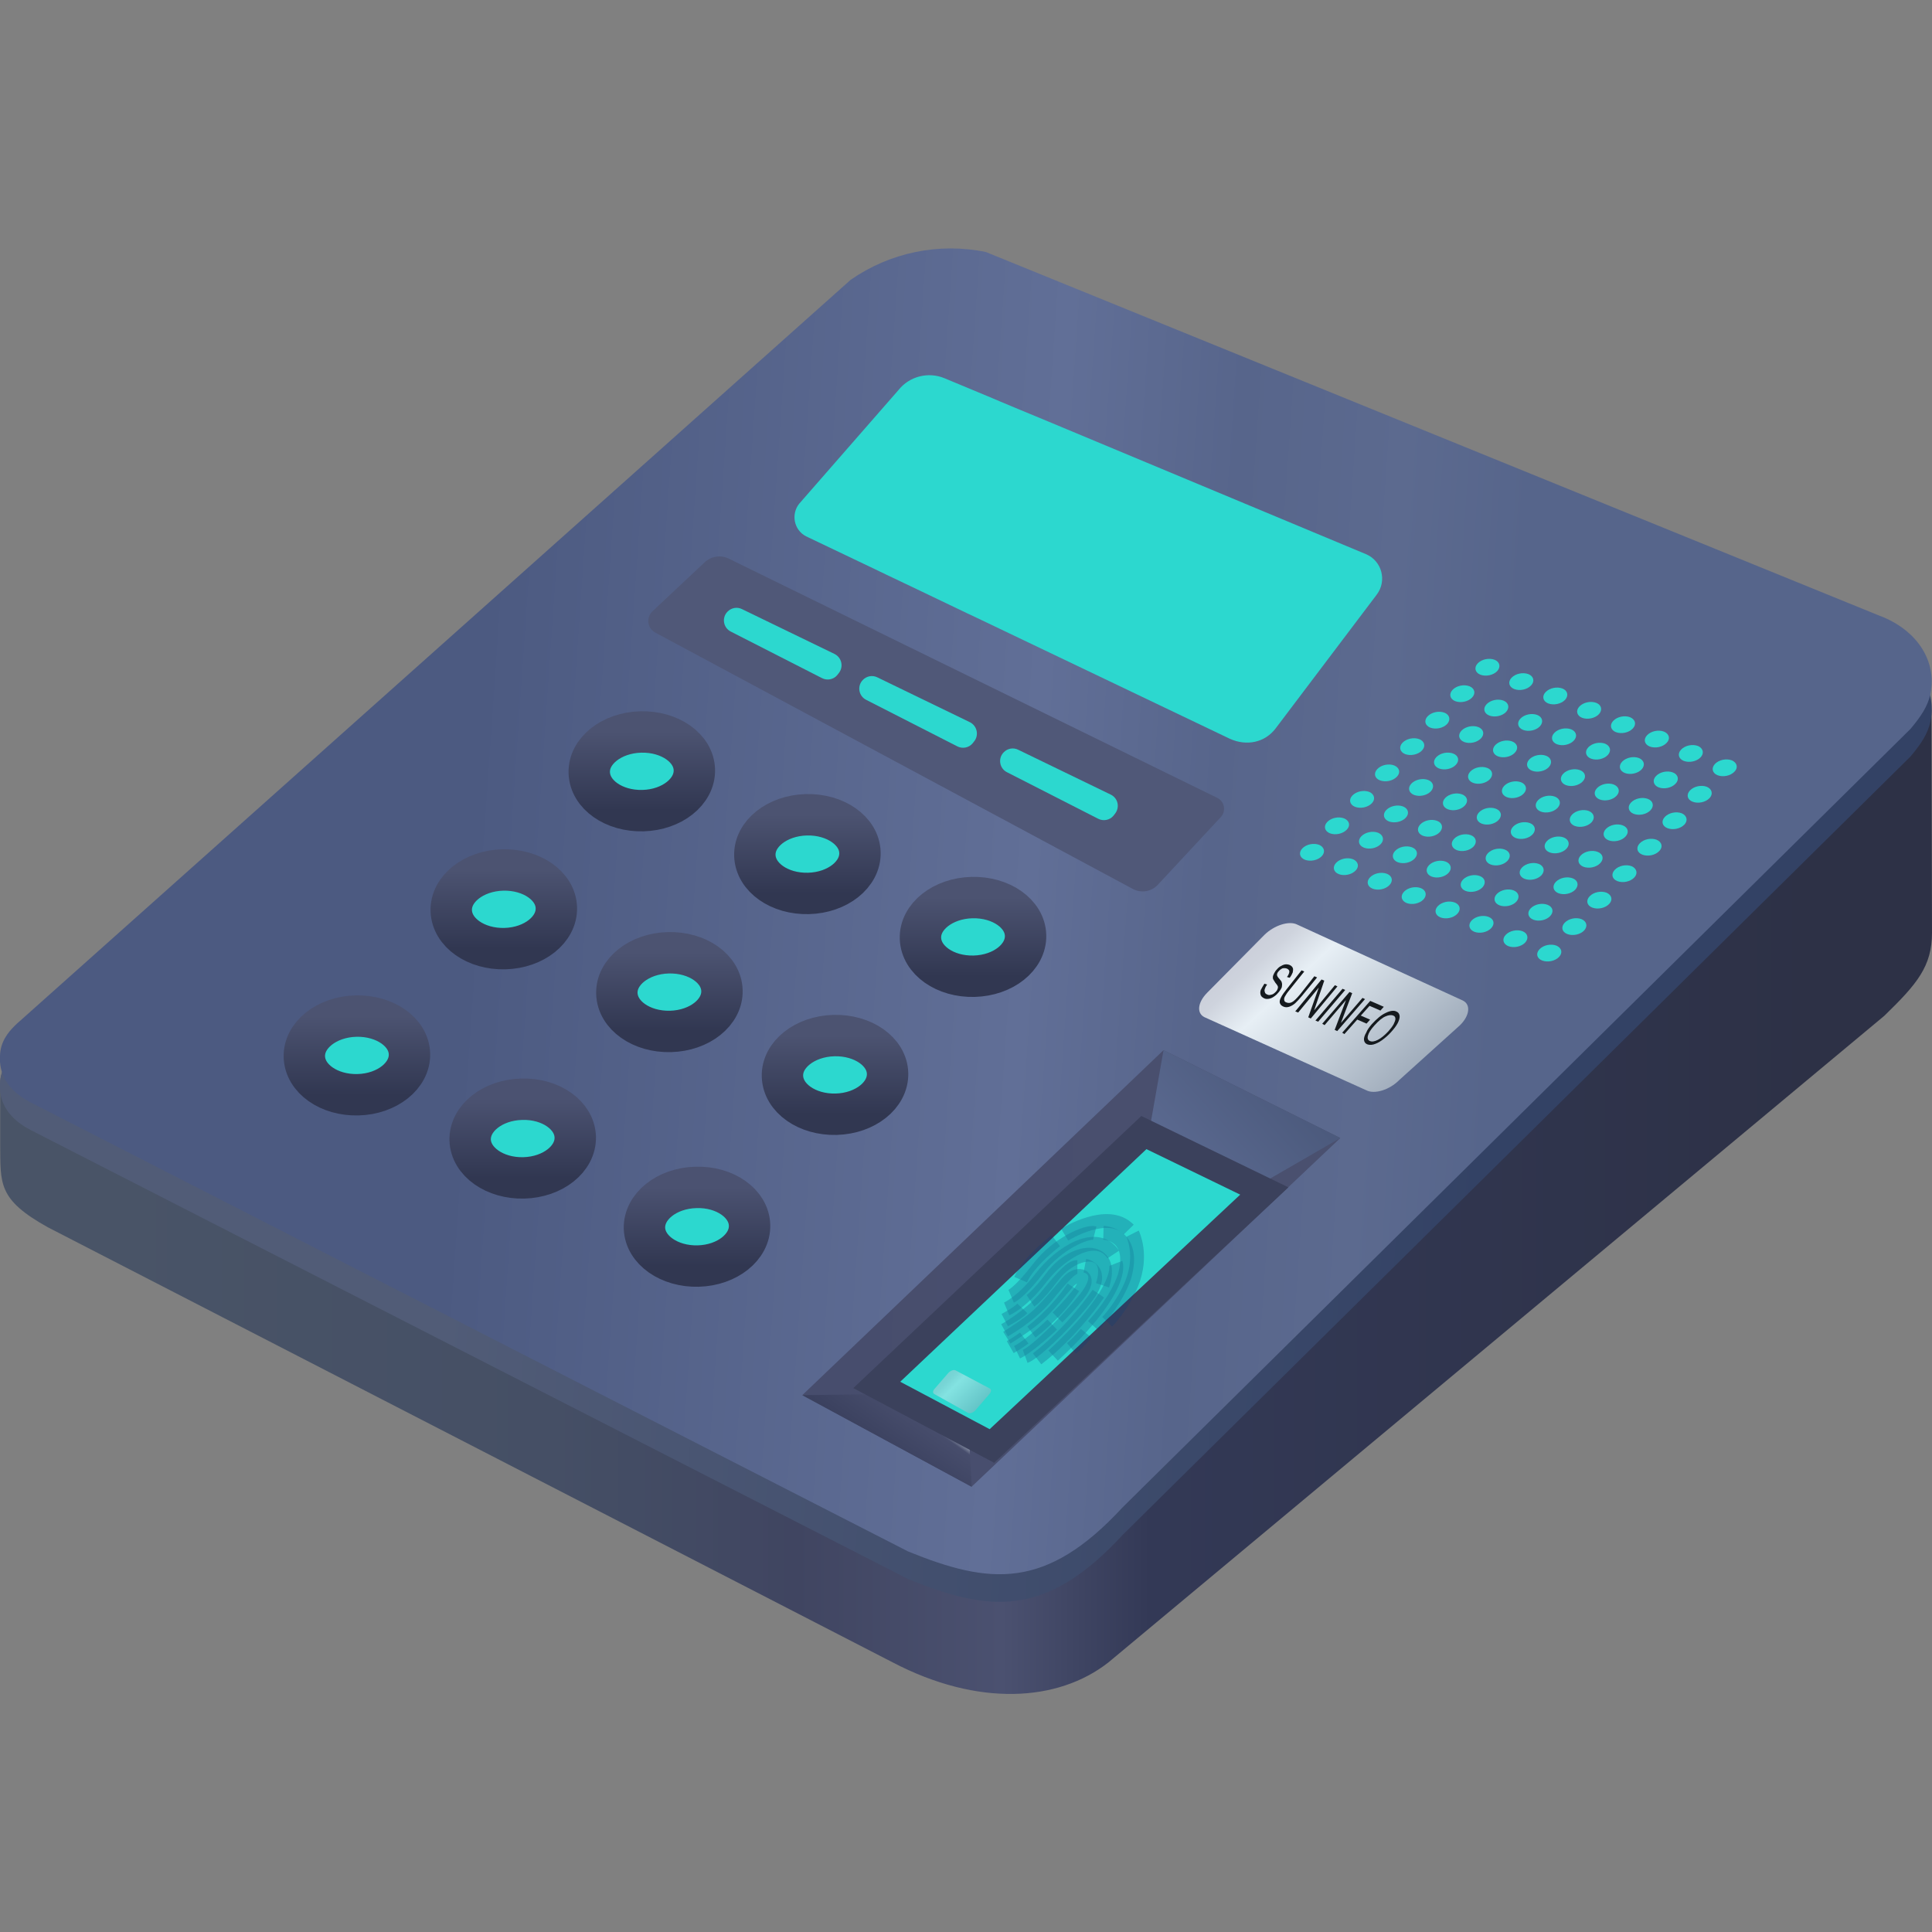 <svg width="140" height="140" viewBox="0 0 140 140" fill="none" xmlns="http://www.w3.org/2000/svg">
<rect x="0" y="0" width="140" height="140" fill="#808080" stroke="none"/>
<g clip-path="url(#clip0)">
<path d="M140 67.577C140 70.029 138.918 71.303 136.548 73.605L80.315 120.468C76.658 123.331 70.863 123.687 64.699 120.468L64.192 120.207L3.466 88.933C-0.178 86.906 0.041 85.769 0.014 82.906V78.495C0.041 77.495 0.603 76.796 1.11 76.303L73.891 111.92L110.247 78.317L139.795 51.002L139.959 51.454V51.769L140 67.577Z" fill="url(#paint0_linear)"/>
<path d="M139.959 51.768C139.945 51.933 139.918 52.097 139.891 52.261C139.699 53.193 139.165 53.96 138.439 54.823L81.356 111.22C75.781 117.261 71.713 116.823 65.808 114.426L2.206 81.878C0.863 81.179 0.082 80.193 0 78.946C0 78.933 0 78.933 0 78.933C-0.013 78.796 0 78.659 0 78.522C0 78.508 0 78.508 0 78.494C0.028 77.494 0.589 76.796 1.096 76.302C1.206 76.193 1.315 76.097 1.425 76.001L61.644 22.275C64.507 20.289 68.041 19.563 71.439 20.261L136.096 46.576C138.617 47.481 140.165 49.508 139.959 51.768Z" fill="url(#paint1_linear)"/>
<path d="M139.959 49.768C139.945 49.933 139.918 50.097 139.891 50.261C139.699 51.193 139.165 51.96 138.439 52.823L81.356 109.22C75.781 115.261 71.713 114.823 65.808 112.426L2.206 79.878C0.863 79.179 0.082 78.193 0 76.946C0 76.933 0 76.933 0 76.933C-0.013 76.796 0 76.659 0 76.522C0 76.508 0 76.508 0 76.494C0.028 75.494 0.589 74.796 1.096 74.302C1.206 74.193 1.315 74.097 1.425 74.001L61.644 20.275C64.507 18.289 68.041 17.563 71.439 18.261L136.096 44.576C138.617 45.481 140.165 47.508 139.959 49.768Z" fill="url(#paint2_linear)"/>
<path d="M99.767 43.084L92.438 52.782C91.657 53.81 90.342 54.084 89.123 53.536L70.808 44.782L70.109 44.453L69.424 44.125L66.219 42.59L64.205 41.632L63.438 41.262L59.589 39.426L58.411 38.864C57.534 38.412 57.301 37.262 57.918 36.495L65.109 28.262C65.904 27.262 67.274 26.919 68.452 27.412L69.109 27.686L71.904 28.851L72.452 29.084L73.301 29.44L73.329 29.453L73.959 29.714L75.972 30.549L98.972 40.152C100.137 40.632 100.52 42.084 99.767 43.084Z" fill="url(#paint3_linear)"/>
<path d="M88.466 59.207L83.904 64.111C83.438 64.618 82.685 64.741 82.082 64.412L47.479 45.837C46.904 45.522 46.808 44.755 47.274 44.303L51.068 40.741C51.534 40.303 52.233 40.193 52.808 40.481L88.219 57.823C88.74 58.083 88.863 58.782 88.466 59.207Z" fill="#505878"/>
<path d="M60.767 48.796L60.671 48.919C60.398 49.248 59.932 49.33 59.562 49.138L52.959 45.768C52.411 45.494 52.288 44.768 52.712 44.33C52.986 44.042 53.411 43.96 53.767 44.138L60.466 47.385C61 47.645 61.151 48.33 60.767 48.796Z" fill="#2CD8CF"/>
<path d="M70.576 53.741L70.48 53.864C70.206 54.193 69.74 54.275 69.37 54.084L62.768 50.714C62.22 50.44 62.096 49.714 62.521 49.275C62.795 48.988 63.22 48.906 63.576 49.084L70.275 52.33C70.809 52.59 70.96 53.289 70.576 53.741Z" fill="#2CD8CF"/>
<path d="M80.781 58.987L80.686 59.11C80.412 59.439 79.946 59.521 79.576 59.329L72.973 55.96C72.425 55.686 72.302 54.96 72.727 54.521C73.001 54.233 73.425 54.151 73.781 54.329L80.48 57.576C81.028 57.836 81.165 58.521 80.781 58.987Z" fill="#2CD8CF"/>
<path d="M108.493 48.631C108.206 48.932 107.671 49.042 107.274 48.891C106.891 48.74 106.795 48.37 107.082 48.069C107.37 47.768 107.904 47.658 108.301 47.809C108.685 47.959 108.767 48.329 108.493 48.631Z" fill="#2CD8CF"/>
<path d="M110.945 49.672C110.658 49.974 110.123 50.083 109.726 49.932C109.342 49.782 109.247 49.412 109.534 49.111C109.822 48.809 110.356 48.7 110.753 48.85C111.137 49.001 111.233 49.371 110.945 49.672Z" fill="#2CD8CF"/>
<path d="M113.411 50.714C113.123 51.015 112.589 51.124 112.192 50.974C111.808 50.823 111.712 50.453 112 50.152C112.287 49.851 112.822 49.741 113.219 49.892C113.602 50.042 113.685 50.412 113.411 50.714Z" fill="#2CD8CF"/>
<path d="M115.863 51.753C115.576 52.055 115.041 52.164 114.644 52.014C114.261 51.863 114.165 51.493 114.452 51.192C114.74 50.89 115.274 50.781 115.672 50.931C116.055 51.082 116.137 51.452 115.863 51.753Z" fill="#2CD8CF"/>
<path d="M118.315 52.795C118.027 53.096 117.493 53.206 117.096 53.055C116.712 52.904 116.616 52.535 116.904 52.233C117.192 51.932 117.726 51.822 118.123 51.973C118.507 52.137 118.603 52.493 118.315 52.795Z" fill="#2CD8CF"/>
<path d="M120.767 53.836C120.479 54.138 119.945 54.247 119.548 54.096C119.164 53.946 119.068 53.576 119.356 53.275C119.644 52.973 120.178 52.864 120.575 53.014C120.972 53.179 121.055 53.548 120.767 53.836Z" fill="#2CD8CF"/>
<path d="M123.232 54.878C122.945 55.179 122.411 55.289 122.013 55.138C121.63 54.987 121.534 54.617 121.822 54.316C122.109 54.015 122.643 53.905 123.041 54.056C123.424 54.22 123.506 54.59 123.232 54.878Z" fill="#2CD8CF"/>
<path d="M125.685 55.919C125.398 56.22 124.863 56.33 124.466 56.179C124.082 56.029 123.987 55.659 124.274 55.357C124.562 55.056 125.096 54.946 125.493 55.097C125.877 55.261 125.973 55.631 125.685 55.919Z" fill="#2CD8CF"/>
<path d="M106.671 50.548C106.384 50.85 105.849 50.959 105.452 50.809C105.068 50.658 104.973 50.288 105.26 49.987C105.548 49.685 106.082 49.576 106.479 49.727C106.863 49.877 106.959 50.247 106.671 50.548Z" fill="#2CD8CF"/>
<path d="M109.137 51.59C108.849 51.891 108.315 52.001 107.918 51.85C107.534 51.7 107.438 51.33 107.726 51.028C108.014 50.727 108.548 50.617 108.945 50.768C109.329 50.919 109.411 51.288 109.137 51.59Z" fill="#2CD8CF"/>
<path d="M111.589 52.631C111.301 52.933 110.767 53.042 110.37 52.892C109.986 52.741 109.89 52.371 110.178 52.07C110.465 51.768 111 51.659 111.397 51.809C111.78 51.96 111.863 52.33 111.589 52.631Z" fill="#2CD8CF"/>
<path d="M114.041 53.671C113.754 53.972 113.219 54.082 112.822 53.931C112.439 53.781 112.343 53.411 112.63 53.109C112.918 52.808 113.452 52.699 113.85 52.849C114.233 53 114.329 53.37 114.041 53.671Z" fill="#2CD8CF"/>
<path d="M116.507 54.712C116.219 55.014 115.685 55.123 115.288 54.973C114.904 54.822 114.808 54.452 115.096 54.151C115.384 53.849 115.918 53.74 116.315 53.891C116.699 54.055 116.781 54.411 116.507 54.712Z" fill="#2CD8CF"/>
<path d="M118.959 55.754C118.671 56.055 118.137 56.165 117.74 56.014C117.356 55.864 117.26 55.494 117.548 55.192C117.836 54.891 118.37 54.781 118.767 54.932C119.151 55.096 119.233 55.453 118.959 55.754Z" fill="#2CD8CF"/>
<path d="M121.411 56.795C121.124 57.097 120.59 57.206 120.192 57.056C119.809 56.905 119.713 56.535 120.001 56.234C120.288 55.932 120.822 55.823 121.22 55.973C121.617 56.124 121.699 56.508 121.411 56.795Z" fill="#2CD8CF"/>
<path d="M123.877 57.837C123.589 58.138 123.055 58.248 122.658 58.097C122.26 57.947 122.178 57.577 122.466 57.275C122.754 56.974 123.288 56.864 123.685 57.015C124.069 57.179 124.151 57.549 123.877 57.837Z" fill="#2CD8CF"/>
<path d="M104.863 52.466C104.575 52.768 104.041 52.877 103.644 52.727C103.26 52.576 103.165 52.206 103.452 51.905C103.74 51.603 104.274 51.494 104.671 51.644C105.055 51.795 105.137 52.165 104.863 52.466Z" fill="#2CD8CF"/>
<path d="M107.315 53.508C107.027 53.809 106.493 53.919 106.096 53.768C105.712 53.617 105.616 53.248 105.904 52.946C106.192 52.645 106.726 52.535 107.123 52.686C107.507 52.837 107.603 53.206 107.315 53.508Z" fill="#2CD8CF"/>
<path d="M109.767 54.549C109.48 54.85 108.946 54.96 108.548 54.809C108.165 54.659 108.069 54.289 108.356 53.987C108.644 53.686 109.178 53.577 109.576 53.727C109.973 53.878 110.055 54.248 109.767 54.549Z" fill="#2CD8CF"/>
<path d="M112.233 55.589C111.946 55.89 111.411 56 111.014 55.849C110.631 55.699 110.535 55.329 110.822 55.027C111.11 54.726 111.644 54.616 112.041 54.767C112.425 54.918 112.507 55.288 112.233 55.589Z" fill="#2CD8CF"/>
<path d="M114.685 56.63C114.397 56.932 113.863 57.041 113.466 56.891C113.082 56.74 112.986 56.37 113.274 56.069C113.562 55.767 114.096 55.658 114.493 55.808C114.89 55.959 114.973 56.329 114.685 56.63Z" fill="#2CD8CF"/>
<path d="M117.137 57.672C116.849 57.973 116.315 58.083 115.918 57.932C115.534 57.781 115.438 57.412 115.726 57.11C116.014 56.809 116.548 56.699 116.945 56.85C117.329 57.014 117.424 57.37 117.137 57.672Z" fill="#2CD8CF"/>
<path d="M119.602 58.713C119.315 59.015 118.78 59.124 118.383 58.974C118 58.823 117.904 58.453 118.191 58.152C118.479 57.85 119.013 57.741 119.411 57.891C119.808 58.042 119.876 58.425 119.602 58.713Z" fill="#2CD8CF"/>
<path d="M122.055 59.755C121.767 60.056 121.233 60.166 120.836 60.015C120.438 59.864 120.356 59.494 120.644 59.193C120.932 58.892 121.466 58.782 121.863 58.933C122.247 59.097 122.329 59.467 122.055 59.755Z" fill="#2CD8CF"/>
<path d="M103.041 54.384C102.753 54.685 102.219 54.795 101.822 54.644C101.438 54.494 101.342 54.124 101.63 53.822C101.918 53.521 102.452 53.411 102.849 53.562C103.233 53.713 103.329 54.083 103.041 54.384Z" fill="#2CD8CF"/>
<path d="M105.493 55.426C105.205 55.727 104.671 55.837 104.274 55.686C103.89 55.535 103.794 55.165 104.082 54.864C104.369 54.563 104.904 54.453 105.301 54.604C105.698 54.754 105.78 55.124 105.493 55.426Z" fill="#2CD8CF"/>
<path d="M107.959 56.467C107.671 56.768 107.137 56.878 106.739 56.727C106.356 56.577 106.26 56.207 106.548 55.905C106.835 55.604 107.37 55.494 107.767 55.645C108.164 55.796 108.233 56.166 107.959 56.467Z" fill="#2CD8CF"/>
<path d="M110.411 57.507C110.124 57.808 109.589 57.918 109.192 57.767C108.808 57.616 108.713 57.246 109 56.945C109.288 56.644 109.822 56.534 110.219 56.685C110.603 56.835 110.699 57.205 110.411 57.507Z" fill="#2CD8CF"/>
<path d="M112.863 58.548C112.575 58.849 112.041 58.959 111.644 58.809C111.26 58.658 111.164 58.288 111.452 57.986C111.74 57.685 112.274 57.576 112.671 57.726C113.068 57.877 113.151 58.247 112.863 58.548Z" fill="#2CD8CF"/>
<path d="M115.329 59.59C115.041 59.891 114.507 60.001 114.11 59.85C113.726 59.699 113.63 59.329 113.918 59.028C114.205 58.727 114.74 58.617 115.137 58.768C115.52 58.932 115.603 59.288 115.329 59.59Z" fill="#2CD8CF"/>
<path d="M117.781 60.631C117.494 60.932 116.959 61.042 116.562 60.891C116.179 60.741 116.083 60.371 116.37 60.069C116.658 59.768 117.192 59.658 117.59 59.809C117.987 59.96 118.069 60.33 117.781 60.631Z" fill="#2CD8CF"/>
<path d="M120.233 61.672C119.945 61.974 119.411 62.083 119.014 61.933C118.616 61.782 118.534 61.412 118.822 61.111C119.109 60.809 119.644 60.7 120.041 60.85C120.438 61.015 120.52 61.385 120.233 61.672Z" fill="#2CD8CF"/>
<path d="M101.219 56.288C100.931 56.589 100.397 56.699 100 56.548C99.602 56.398 99.52 56.028 99.808 55.726C100.096 55.425 100.63 55.315 101.027 55.466C101.424 55.63 101.507 56 101.219 56.288Z" fill="#2CD8CF"/>
<path d="M103.685 57.343C103.397 57.645 102.863 57.754 102.466 57.604C102.082 57.453 101.986 57.083 102.274 56.782C102.562 56.48 103.096 56.371 103.493 56.521C103.877 56.672 103.959 57.042 103.685 57.343Z" fill="#2CD8CF"/>
<path d="M106.137 58.385C105.85 58.686 105.315 58.796 104.918 58.645C104.535 58.494 104.439 58.125 104.726 57.823C105.014 57.522 105.548 57.412 105.946 57.563C106.343 57.714 106.425 58.084 106.137 58.385Z" fill="#2CD8CF"/>
<path d="M108.589 59.425C108.301 59.726 107.767 59.836 107.37 59.685C106.986 59.534 106.89 59.164 107.178 58.863C107.466 58.562 108 58.452 108.397 58.603C108.794 58.753 108.877 59.123 108.589 59.425Z" fill="#2CD8CF"/>
<path d="M111.055 60.466C110.767 60.767 110.233 60.877 109.836 60.726C109.452 60.576 109.356 60.206 109.644 59.904C109.932 59.603 110.466 59.493 110.863 59.644C111.26 59.795 111.329 60.165 111.055 60.466Z" fill="#2CD8CF"/>
<path d="M113.507 61.507C113.219 61.809 112.685 61.918 112.288 61.768C111.904 61.617 111.808 61.247 112.096 60.946C112.383 60.644 112.918 60.535 113.315 60.685C113.698 60.836 113.794 61.206 113.507 61.507Z" fill="#2CD8CF"/>
<path d="M115.959 62.549C115.671 62.85 115.137 62.96 114.74 62.809C114.356 62.658 114.26 62.288 114.548 61.987C114.836 61.686 115.37 61.576 115.767 61.727C116.165 61.877 116.247 62.247 115.959 62.549Z" fill="#2CD8CF"/>
<path d="M118.425 63.59C118.137 63.892 117.603 64.001 117.205 63.851C116.808 63.7 116.726 63.33 117.014 63.029C117.301 62.727 117.836 62.618 118.233 62.768C118.616 62.933 118.699 63.303 118.425 63.59Z" fill="#2CD8CF"/>
<path d="M99.411 58.206C99.123 58.507 98.589 58.617 98.192 58.466C97.808 58.315 97.712 57.945 98 57.644C98.288 57.343 98.822 57.233 99.219 57.384C99.603 57.548 99.685 57.918 99.411 58.206Z" fill="#2CD8CF"/>
<path d="M101.863 59.261C101.575 59.563 101.041 59.672 100.643 59.522C100.26 59.371 100.164 59.001 100.452 58.7C100.739 58.398 101.274 58.289 101.671 58.439C102.054 58.59 102.15 58.96 101.863 59.261Z" fill="#2CD8CF"/>
<path d="M104.328 60.303C104.041 60.604 103.507 60.714 103.109 60.563C102.726 60.412 102.63 60.042 102.918 59.741C103.205 59.44 103.739 59.33 104.137 59.481C104.534 59.631 104.602 60.001 104.328 60.303Z" fill="#2CD8CF"/>
<path d="M106.781 61.342C106.493 61.644 105.959 61.753 105.562 61.603C105.178 61.452 105.082 61.082 105.37 60.781C105.658 60.479 106.192 60.37 106.589 60.52C106.973 60.671 107.055 61.041 106.781 61.342Z" fill="#2CD8CF"/>
<path d="M109.233 62.384C108.945 62.685 108.411 62.795 108.014 62.644C107.63 62.493 107.534 62.123 107.822 61.822C108.109 61.521 108.644 61.411 109.041 61.562C109.438 61.712 109.52 62.082 109.233 62.384Z" fill="#2CD8CF"/>
<path d="M111.699 63.425C111.411 63.727 110.877 63.836 110.479 63.685C110.096 63.535 110 63.165 110.288 62.864C110.575 62.562 111.11 62.453 111.507 62.603C111.89 62.754 111.973 63.124 111.699 63.425Z" fill="#2CD8CF"/>
<path d="M114.151 64.467C113.863 64.768 113.329 64.878 112.932 64.727C112.548 64.576 112.452 64.206 112.74 63.905C113.028 63.604 113.562 63.494 113.959 63.645C114.356 63.795 114.425 64.165 114.151 64.467Z" fill="#2CD8CF"/>
<path d="M116.603 65.508C116.315 65.809 115.781 65.919 115.383 65.768C114.986 65.618 114.904 65.248 115.192 64.947C115.479 64.645 116.014 64.535 116.411 64.686C116.794 64.851 116.89 65.207 116.603 65.508Z" fill="#2CD8CF"/>
<path d="M97.589 60.123C97.301 60.425 96.767 60.535 96.37 60.384C95.986 60.233 95.89 59.863 96.178 59.562C96.466 59.261 97 59.151 97.397 59.302C97.794 59.466 97.877 59.836 97.589 60.123Z" fill="#2CD8CF"/>
<path d="M100.055 61.165C99.767 61.466 99.233 61.576 98.836 61.425C98.452 61.275 98.356 60.905 98.644 60.603C98.931 60.302 99.466 60.192 99.863 60.343C100.247 60.508 100.329 60.877 100.055 61.165Z" fill="#2CD8CF"/>
<path d="M102.507 62.22C102.22 62.522 101.685 62.631 101.288 62.481C100.904 62.33 100.809 61.96 101.096 61.659C101.384 61.357 101.918 61.248 102.315 61.398C102.713 61.549 102.795 61.919 102.507 62.22Z" fill="#2CD8CF"/>
<path d="M104.959 63.26C104.671 63.561 104.137 63.671 103.74 63.52C103.356 63.37 103.26 63 103.548 62.698C103.836 62.397 104.37 62.288 104.767 62.438C105.151 62.589 105.247 62.959 104.959 63.26Z" fill="#2CD8CF"/>
<path d="M107.425 64.302C107.137 64.603 106.603 64.713 106.205 64.562C105.822 64.411 105.726 64.041 106.014 63.74C106.301 63.439 106.836 63.329 107.233 63.48C107.63 63.63 107.699 64 107.425 64.302Z" fill="#2CD8CF"/>
<path d="M109.876 65.343C109.589 65.644 109.054 65.754 108.657 65.603C108.274 65.453 108.178 65.083 108.465 64.781C108.753 64.48 109.287 64.37 109.685 64.521C110.068 64.672 110.15 65.042 109.876 65.343Z" fill="#2CD8CF"/>
<path d="M112.329 66.385C112.041 66.686 111.507 66.795 111.11 66.645C110.726 66.494 110.63 66.124 110.918 65.823C111.206 65.522 111.74 65.412 112.137 65.563C112.534 65.713 112.617 66.083 112.329 66.385Z" fill="#2CD8CF"/>
<path d="M114.795 67.426C114.507 67.727 113.973 67.837 113.575 67.686C113.178 67.535 113.096 67.166 113.384 66.864C113.671 66.563 114.205 66.453 114.603 66.604C114.986 66.768 115.068 67.124 114.795 67.426Z" fill="#2CD8CF"/>
<path d="M95.781 62.041C95.493 62.343 94.959 62.452 94.562 62.302C94.178 62.151 94.082 61.781 94.37 61.48C94.658 61.178 95.192 61.069 95.589 61.219C95.973 61.384 96.055 61.754 95.781 62.041Z" fill="#2CD8CF"/>
<path d="M98.233 63.083C97.945 63.384 97.411 63.494 97.013 63.343C96.63 63.192 96.534 62.822 96.822 62.521C97.109 62.22 97.644 62.11 98.041 62.261C98.424 62.425 98.52 62.795 98.233 63.083Z" fill="#2CD8CF"/>
<path d="M100.685 64.138C100.397 64.44 99.863 64.549 99.466 64.398C99.082 64.248 98.987 63.878 99.274 63.577C99.562 63.275 100.096 63.166 100.493 63.316C100.891 63.467 100.973 63.837 100.685 64.138Z" fill="#2CD8CF"/>
<path d="M103.151 65.178C102.863 65.479 102.329 65.589 101.932 65.438C101.548 65.287 101.452 64.918 101.74 64.616C102.028 64.315 102.562 64.205 102.959 64.356C103.343 64.507 103.425 64.877 103.151 65.178Z" fill="#2CD8CF"/>
<path d="M105.603 66.219C105.315 66.521 104.781 66.63 104.383 66.48C104 66.329 103.904 65.959 104.192 65.658C104.479 65.356 105.014 65.247 105.411 65.397C105.808 65.548 105.89 65.918 105.603 66.219Z" fill="#2CD8CF"/>
<path d="M108.055 67.261C107.768 67.562 107.233 67.672 106.836 67.521C106.453 67.37 106.357 67.001 106.644 66.699C106.932 66.398 107.466 66.288 107.863 66.439C108.261 66.59 108.343 66.959 108.055 67.261Z" fill="#2CD8CF"/>
<path d="M110.521 68.302C110.233 68.604 109.699 68.713 109.302 68.563C108.918 68.412 108.822 68.042 109.11 67.741C109.398 67.439 109.932 67.33 110.329 67.48C110.713 67.631 110.795 68.001 110.521 68.302Z" fill="#2CD8CF"/>
<path d="M112.973 69.344C112.685 69.645 112.151 69.755 111.753 69.604C111.356 69.453 111.274 69.083 111.562 68.782C111.849 68.481 112.383 68.371 112.781 68.522C113.164 68.686 113.26 69.042 112.973 69.344Z" fill="#2CD8CF"/>
<path d="M58.137 101.097L70.411 107.727L97.124 82.466L84.315 76.097L58.137 101.097Z" fill="url(#paint4_linear)"/>
<path d="M82.712 85.192L87.658 87.932L97.123 82.466L84.315 76.097L82.712 85.192Z" fill="url(#paint5_linear)"/>
<path d="M65.302 101.002L70.206 103.81L70.411 107.742L58.137 101.098L65.302 101.002Z" fill="url(#paint6_linear)"/>
<path d="M63.534 100.357L71.877 104.782L91.616 86.303L82.89 82.07L63.534 100.357Z" fill="url(#paint7_linear)" stroke="#3B415C" stroke-width="2" stroke-miterlimit="10"/>
<path opacity="0.47" d="M69.247 99.303L71.726 100.618C71.85 100.686 71.836 100.864 71.685 101.029L70.671 102.207C70.521 102.371 70.288 102.453 70.151 102.385L67.699 101.015C67.576 100.946 67.589 100.768 67.74 100.618L68.726 99.481C68.877 99.316 69.11 99.234 69.247 99.303Z" fill="url(#paint8_linear)"/>
<path d="M94 66.999L106 72.501C106.589 72.788 106.507 73.583 105.808 74.281L101.397 78.261C100.685 78.987 99.589 79.316 99 79.001L87.26 73.7C86.699 73.399 86.795 72.632 87.466 71.947L91.63 67.739C92.329 67.054 93.411 66.698 94 66.999Z" fill="url(#paint9_linear)"/>
<path d="M91.624 71.282L91.82 71.341C91.731 71.469 91.681 71.567 91.658 71.651C91.621 71.735 91.626 71.817 91.658 71.898C91.676 71.979 91.734 72.031 91.831 72.067C91.902 72.104 91.971 72.114 92.052 72.096C92.134 72.078 92.215 72.06 92.281 72.015C92.348 71.971 92.413 71.912 92.478 71.84C92.542 71.768 92.566 71.698 92.59 71.628C92.613 71.558 92.61 71.49 92.579 71.437C92.564 71.396 92.504 71.317 92.416 71.212C92.341 71.093 92.281 71 92.251 70.947C92.232 70.852 92.228 70.77 92.264 70.672C92.3 70.574 92.362 70.461 92.438 70.347C92.542 70.231 92.632 70.117 92.751 70.042C92.871 69.967 93.004 69.905 93.113 69.885C93.222 69.866 93.346 69.886 93.444 69.922C93.557 69.971 93.629 70.036 93.675 70.129C93.721 70.223 93.7 70.334 93.679 70.458C93.631 70.584 93.556 70.726 93.454 70.855L93.258 70.796C93.374 70.653 93.421 70.513 93.43 70.417C93.438 70.32 93.366 70.242 93.267 70.192C93.141 70.144 93.031 70.15 92.936 70.169C92.829 70.216 92.75 70.275 92.647 70.391C92.569 70.477 92.545 70.547 92.535 70.616C92.525 70.685 92.572 70.792 92.688 70.91C92.805 71.04 92.879 71.132 92.882 71.201C92.915 71.295 92.907 71.405 92.886 71.53C92.838 71.656 92.775 71.755 92.672 71.884C92.569 72.013 92.465 72.115 92.333 72.205C92.214 72.293 92.08 72.355 91.944 72.376C91.808 72.397 91.698 72.39 91.599 72.34C91.486 72.278 91.387 72.214 91.353 72.093C91.32 71.999 91.314 71.875 91.361 71.736C91.436 71.594 91.523 71.439 91.624 71.282Z" fill="#151A1E"/>
<path d="M95.244 70.743L95.441 70.829L94.347 72.164C94.141 72.408 93.985 72.581 93.855 72.698C93.724 72.815 93.564 72.906 93.416 72.955C93.267 73.004 93.116 72.998 92.989 72.937C92.849 72.876 92.775 72.784 92.742 72.675C92.709 72.568 92.743 72.429 92.83 72.273C92.904 72.118 93.044 71.918 93.25 71.66L94.316 70.313L94.513 70.399L93.433 71.747C93.265 71.948 93.177 72.09 93.114 72.203C93.052 72.316 93.043 72.399 93.06 72.466C93.064 72.548 93.109 72.601 93.206 72.637C93.347 72.698 93.497 72.69 93.63 72.614C93.764 72.552 93.959 72.349 94.204 72.062L95.244 70.743Z" fill="#151A1E"/>
<path d="M93.859 73.289L95.764 70.977L95.961 71.063L95.227 73.215L96.733 71.392L96.916 71.478L94.984 73.804L94.801 73.718L95.563 71.564L94.069 73.374L93.859 73.289Z" fill="#151A1E"/>
<path d="M95.322 73.951L97.283 71.65L97.48 71.736L95.519 74.036L95.322 73.951Z" fill="#151A1E"/>
<path d="M95.814 74.185L97.789 71.883L97.986 71.969L97.169 74.125L98.732 72.312L98.915 72.399L96.9 74.716L96.716 74.63L97.533 72.473L95.985 74.285L95.814 74.185Z" fill="#151A1E"/>
<path d="M97.263 74.833L99.292 72.528L100.275 72.956L100.03 73.23L99.243 72.888L98.609 73.594L99.283 73.887L99.024 74.175L98.35 73.883L97.419 74.934L97.263 74.833Z" fill="#151A1E"/>
<path d="M99.41 74.21C99.76 73.834 100.074 73.556 100.409 73.401C100.743 73.232 101.016 73.204 101.199 73.304C101.34 73.365 101.4 73.471 101.421 73.607C101.442 73.743 101.384 73.939 101.285 74.136C101.173 74.348 101.006 74.563 100.799 74.793C100.592 75.024 100.369 75.214 100.145 75.377C99.921 75.54 99.706 75.634 99.531 75.685C99.328 75.737 99.189 75.717 99.063 75.669C98.923 75.608 98.862 75.501 98.841 75.365C98.82 75.229 98.878 75.034 99.004 74.822C99.076 74.626 99.229 74.425 99.41 74.21ZM99.581 74.324C99.322 74.612 99.183 74.839 99.126 75.048C99.068 75.257 99.13 75.377 99.27 75.438C99.411 75.499 99.602 75.475 99.842 75.353C100.082 75.23 100.332 75.024 100.604 74.735C100.772 74.548 100.9 74.376 100.988 74.221C101.062 74.066 101.123 73.925 101.117 73.816C101.111 73.706 101.066 73.627 100.954 73.591C100.814 73.53 100.623 73.554 100.408 73.648C100.167 73.744 99.904 73.964 99.581 74.324Z" fill="#151A1E"/>
<g opacity="0.5">
<path opacity="0.5" d="M76.507 89.904C76.507 89.904 74.535 91.397 73.959 92.726" stroke="#073A76" stroke-miterlimit="10"/>
<path opacity="0.5" d="M77.151 89.466C77.22 89.425 80.275 87.535 81.795 89.096" stroke="#073A76" stroke-miterlimit="10"/>
<path opacity="0.5" d="M82.069 89.398C82.069 89.398 82.85 90.946 82.001 93.028C81.343 94.645 80.233 95.782 80.233 95.782" stroke="#073A76" stroke-miterlimit="10"/>
<path opacity="0.5" d="M73.274 93.932C73.274 93.932 73.891 93.671 75.247 91.904C76.603 90.124 78.74 89.206 79.329 89.356" stroke="#073A76" stroke-miterlimit="10"/>
<path opacity="0.5" d="M79.959 89.33C79.959 89.33 82.37 89.398 81.48 92.522C80.891 94.193 79.699 95.535 79.219 96.07" stroke="#073A76" stroke-miterlimit="10"/>
<path opacity="0.5" d="M78.712 96.617C78.712 96.617 78.205 97.233 77.644 97.712" stroke="#073A76" stroke-miterlimit="10"/>
<path opacity="0.5" d="M72.946 94.85C72.946 94.85 74.042 94.398 75.425 92.603C76.809 90.809 79.466 89.083 80.672 90.904" stroke="#073A76" stroke-miterlimit="10"/>
<path opacity="0.5" d="M80.863 91.548C80.863 91.548 81.575 93.356 76.315 98.233" stroke="#073A76" stroke-miterlimit="10"/>
<path opacity="0.5" d="M72.809 95.659C72.809 95.659 73.727 95.179 74.083 94.809" stroke="#073A76" stroke-miterlimit="10"/>
<path opacity="0.5" d="M74.671 94.26C74.671 94.26 75.206 93.904 76.206 92.575C77.192 91.246 78.521 90.767 79.247 90.958C79.973 91.15 80.315 91.849 79.891 93.136" stroke="#073A76" stroke-miterlimit="10"/>
<path opacity="0.5" d="M79.589 93.74C79.589 93.74 77.74 96.493 75.151 98.466" stroke="#073A76" stroke-miterlimit="10"/>
<path opacity="0.5" d="M72.795 96.397C72.795 96.397 74.63 95.383 75.822 93.945C77 92.507 77.63 91.808 78.069 91.808" stroke="#073A76" stroke-miterlimit="10"/>
<path opacity="0.5" d="M78.616 91.713C78.616 91.713 80.342 92.042 78.548 94.22C76.863 96.275 74.89 98.069 74.288 98.288" stroke="#073A76" stroke-miterlimit="10"/>
<path opacity="0.5" d="M72.959 96.931C72.959 96.931 74.521 95.972 75.247 95.287C76.028 94.561 76.849 93.52 77.384 92.904C78.11 92.082 79.274 92.397 78.11 93.835C77.37 94.753 76.63 95.466 76.63 95.466" stroke="#073A76" stroke-miterlimit="10"/>
<path opacity="0.5" d="M76.247 95.986C76.247 95.986 74.59 97.561 73.7 97.986" stroke="#073A76" stroke-miterlimit="10"/>
<path opacity="0.5" d="M73.206 97.617C73.206 97.617 73.85 97.247 74.219 96.959" stroke="#073A76" stroke-miterlimit="10"/>
<path opacity="0.5" d="M74.74 96.521C74.74 96.521 76.493 95.234 77.781 93.288" stroke="#073A76" stroke-miterlimit="10"/>
</g>
<path d="M29.672 76.37C29.713 77.945 28.055 79.274 25.946 79.329C23.836 79.384 22.11 78.164 22.055 76.589C22.001 75.014 23.672 73.685 25.782 73.63C27.891 73.575 29.631 74.795 29.672 76.37Z" fill="#2CD8CF" stroke="url(#paint10_linear)" stroke-width="3" stroke-miterlimit="10"/>
<path d="M50.316 55.782C50.358 57.357 48.7 58.686 46.59 58.741C44.481 58.796 42.755 57.577 42.7 56.001C42.645 54.426 44.316 53.097 46.426 53.042C48.536 52.987 50.275 54.207 50.316 55.782Z" fill="#2CD8CF" stroke="url(#paint11_linear)" stroke-width="3" stroke-miterlimit="10"/>
<path d="M74.317 67.782C74.358 69.357 72.7 70.686 70.59 70.741C68.481 70.796 66.755 69.576 66.7 68.001C66.645 66.426 68.317 65.097 70.426 65.042C72.536 64.987 74.275 66.207 74.317 67.782Z" fill="#2CD8CF" stroke="url(#paint12_linear)" stroke-width="3" stroke-miterlimit="10"/>
<path d="M62.316 61.782C62.358 63.357 60.7 64.686 58.59 64.741C56.481 64.796 54.755 63.577 54.7 62.001C54.645 60.426 56.316 59.097 58.426 59.042C60.536 58.987 62.275 60.207 62.316 61.782Z" fill="#2CD8CF" stroke="url(#paint13_linear)" stroke-width="3" stroke-miterlimit="10"/>
<path d="M40.316 65.782C40.358 67.357 38.7 68.686 36.59 68.741C34.481 68.796 32.755 67.576 32.7 66.001C32.645 64.426 34.316 63.097 36.426 63.042C38.536 62.987 40.275 64.207 40.316 65.782Z" fill="#2CD8CF" stroke="url(#paint14_linear)" stroke-width="3" stroke-miterlimit="10"/>
<path d="M64.317 77.782C64.358 79.357 62.7 80.686 60.59 80.741C58.481 80.796 56.755 79.576 56.7 78.001C56.645 76.426 58.316 75.097 60.426 75.042C62.536 74.987 64.275 76.207 64.317 77.782Z" fill="#2CD8CF" stroke="url(#paint15_linear)" stroke-width="3" stroke-miterlimit="10"/>
<path d="M52.316 71.782C52.358 73.357 50.7 74.686 48.59 74.741C46.481 74.796 44.755 73.576 44.7 72.001C44.645 70.426 46.316 69.097 48.426 69.042C50.536 68.987 52.275 70.207 52.316 71.782Z" fill="#2CD8CF" stroke="url(#paint16_linear)" stroke-width="3" stroke-miterlimit="10"/>
<path d="M41.685 82.395C41.727 83.971 40.069 85.299 37.959 85.354C35.864 85.409 34.124 84.19 34.069 82.614C34.028 81.039 35.685 79.71 37.795 79.655C39.905 79.587 41.644 80.82 41.685 82.395Z" fill="#2CD8CF" stroke="url(#paint17_linear)" stroke-width="3" stroke-miterlimit="10"/>
<path d="M54.316 88.784C54.358 90.359 52.7 91.688 50.59 91.743C48.495 91.797 46.755 90.578 46.7 89.003C46.659 87.428 48.316 86.099 50.426 86.044C52.536 85.976 54.275 87.209 54.316 88.784Z" fill="#2CD8CF" stroke="url(#paint18_linear)" stroke-width="3" stroke-miterlimit="10"/>
</g>
<defs>
<linearGradient id="paint0_linear" x1="8.143" y1="86.879" x2="131.959" y2="86.879" gradientUnits="userSpaceOnUse">
<stop stop-color="#495467"/>
<stop offset="0.257" stop-color="#454F65"/>
<stop offset="0.335" stop-color="#424A63"/>
<stop offset="0.4" stop-color="#404561"/>
<stop offset="0.521" stop-color="#4B5170"/>
<stop offset="0.607" stop-color="#333956"/>
<stop offset="0.995" stop-color="#2D3146"/>
</linearGradient>
<linearGradient id="paint1_linear" x1="33.909" y1="65.495" x2="108.728" y2="70.667" gradientUnits="userSpaceOnUse">
<stop stop-color="#515C77"/>
<stop offset="1" stop-color="#334265"/>
</linearGradient>
<linearGradient id="paint2_linear" x1="33.909" y1="63.495" x2="108.728" y2="68.667" gradientUnits="userSpaceOnUse">
<stop stop-color="#4C5A81"/>
<stop offset="0.542" stop-color="#616F97"/>
<stop offset="0.715" stop-color="#57658B"/>
<stop offset="0.874" stop-color="#5C6A8F"/>
<stop offset="1" stop-color="#56658B"/>
</linearGradient>
<linearGradient id="paint3_linear" x1="76.62" y1="28.44" x2="80.765" y2="49.198" gradientUnits="userSpaceOnUse">
<stop offset="1" stop-color="#2CD8CF"/>
</linearGradient>
<linearGradient id="paint4_linear" x1="58.358" y1="91.47" x2="96.893" y2="92.361" gradientUnits="userSpaceOnUse">
<stop stop-color="#474D6D"/>
<stop offset="0.995" stop-color="#4A506F"/>
</linearGradient>
<linearGradient id="paint5_linear" x1="83.199" y1="86.104" x2="93.827" y2="76.461" gradientUnits="userSpaceOnUse">
<stop stop-color="#5F6E96"/>
<stop offset="0.995" stop-color="#495779"/>
</linearGradient>
<linearGradient id="paint6_linear" x1="66.198" y1="101.688" x2="62.684" y2="106.671" gradientUnits="userSpaceOnUse">
<stop stop-color="#C7D2DB"/>
<stop offset="0.119" stop-color="#474D6C"/>
<stop offset="0.995" stop-color="#333956"/>
</linearGradient>
<linearGradient id="paint7_linear" x1="63.807" y1="93.307" x2="91.309" y2="94.347" gradientUnits="userSpaceOnUse">
<stop offset="1" stop-color="#2CD8CF"/>
</linearGradient>
<linearGradient id="paint8_linear" x1="67.927" y1="99.793" x2="70.772" y2="102.65" gradientUnits="userSpaceOnUse">
<stop stop-color="#C6C8D5"/>
<stop offset="0.177" stop-color="#CED3DD"/>
<stop offset="0.332" stop-color="#E7EFF5"/>
<stop offset="1" stop-color="#98A5B5"/>
</linearGradient>
<linearGradient id="paint9_linear" x1="88.27" y1="68.117" x2="100.433" y2="81.243" gradientUnits="userSpaceOnUse">
<stop stop-color="#C6C8D5"/>
<stop offset="0.177" stop-color="#CED3DD"/>
<stop offset="0.332" stop-color="#E7EFF5"/>
<stop offset="1" stop-color="#98A5B5"/>
</linearGradient>
<linearGradient id="paint10_linear" x1="25.863" y1="73.628" x2="25.863" y2="79.331" gradientUnits="userSpaceOnUse">
<stop stop-color="#4C5371"/>
<stop offset="1" stop-color="#313751"/>
</linearGradient>
<linearGradient id="paint11_linear" x1="46.508" y1="53.041" x2="46.508" y2="58.743" gradientUnits="userSpaceOnUse">
<stop stop-color="#4C5371"/>
<stop offset="1" stop-color="#313751"/>
</linearGradient>
<linearGradient id="paint12_linear" x1="70.508" y1="65.04" x2="70.508" y2="70.743" gradientUnits="userSpaceOnUse">
<stop stop-color="#4C5371"/>
<stop offset="1" stop-color="#313751"/>
</linearGradient>
<linearGradient id="paint13_linear" x1="58.508" y1="59.041" x2="58.508" y2="64.743" gradientUnits="userSpaceOnUse">
<stop stop-color="#4C5371"/>
<stop offset="1" stop-color="#313751"/>
</linearGradient>
<linearGradient id="paint14_linear" x1="36.508" y1="63.041" x2="36.508" y2="68.743" gradientUnits="userSpaceOnUse">
<stop stop-color="#4C5371"/>
<stop offset="1" stop-color="#313751"/>
</linearGradient>
<linearGradient id="paint15_linear" x1="60.508" y1="75.04" x2="60.508" y2="80.743" gradientUnits="userSpaceOnUse">
<stop stop-color="#4C5371"/>
<stop offset="1" stop-color="#313751"/>
</linearGradient>
<linearGradient id="paint16_linear" x1="48.508" y1="69.04" x2="48.508" y2="74.743" gradientUnits="userSpaceOnUse">
<stop stop-color="#4C5371"/>
<stop offset="1" stop-color="#313751"/>
</linearGradient>
<linearGradient id="paint17_linear" x1="37.877" y1="79.653" x2="37.877" y2="85.356" gradientUnits="userSpaceOnUse">
<stop stop-color="#4B5271"/>
<stop offset="1" stop-color="#313751"/>
</linearGradient>
<linearGradient id="paint18_linear" x1="50.508" y1="86.041" x2="50.508" y2="91.745" gradientUnits="userSpaceOnUse">
<stop stop-color="#4B5271"/>
<stop offset="1" stop-color="#313751"/>
</linearGradient>
<clipPath id="clip0">
<rect y="18" width="140" height="105" fill="white"/>
</clipPath>
</defs>
</svg>
